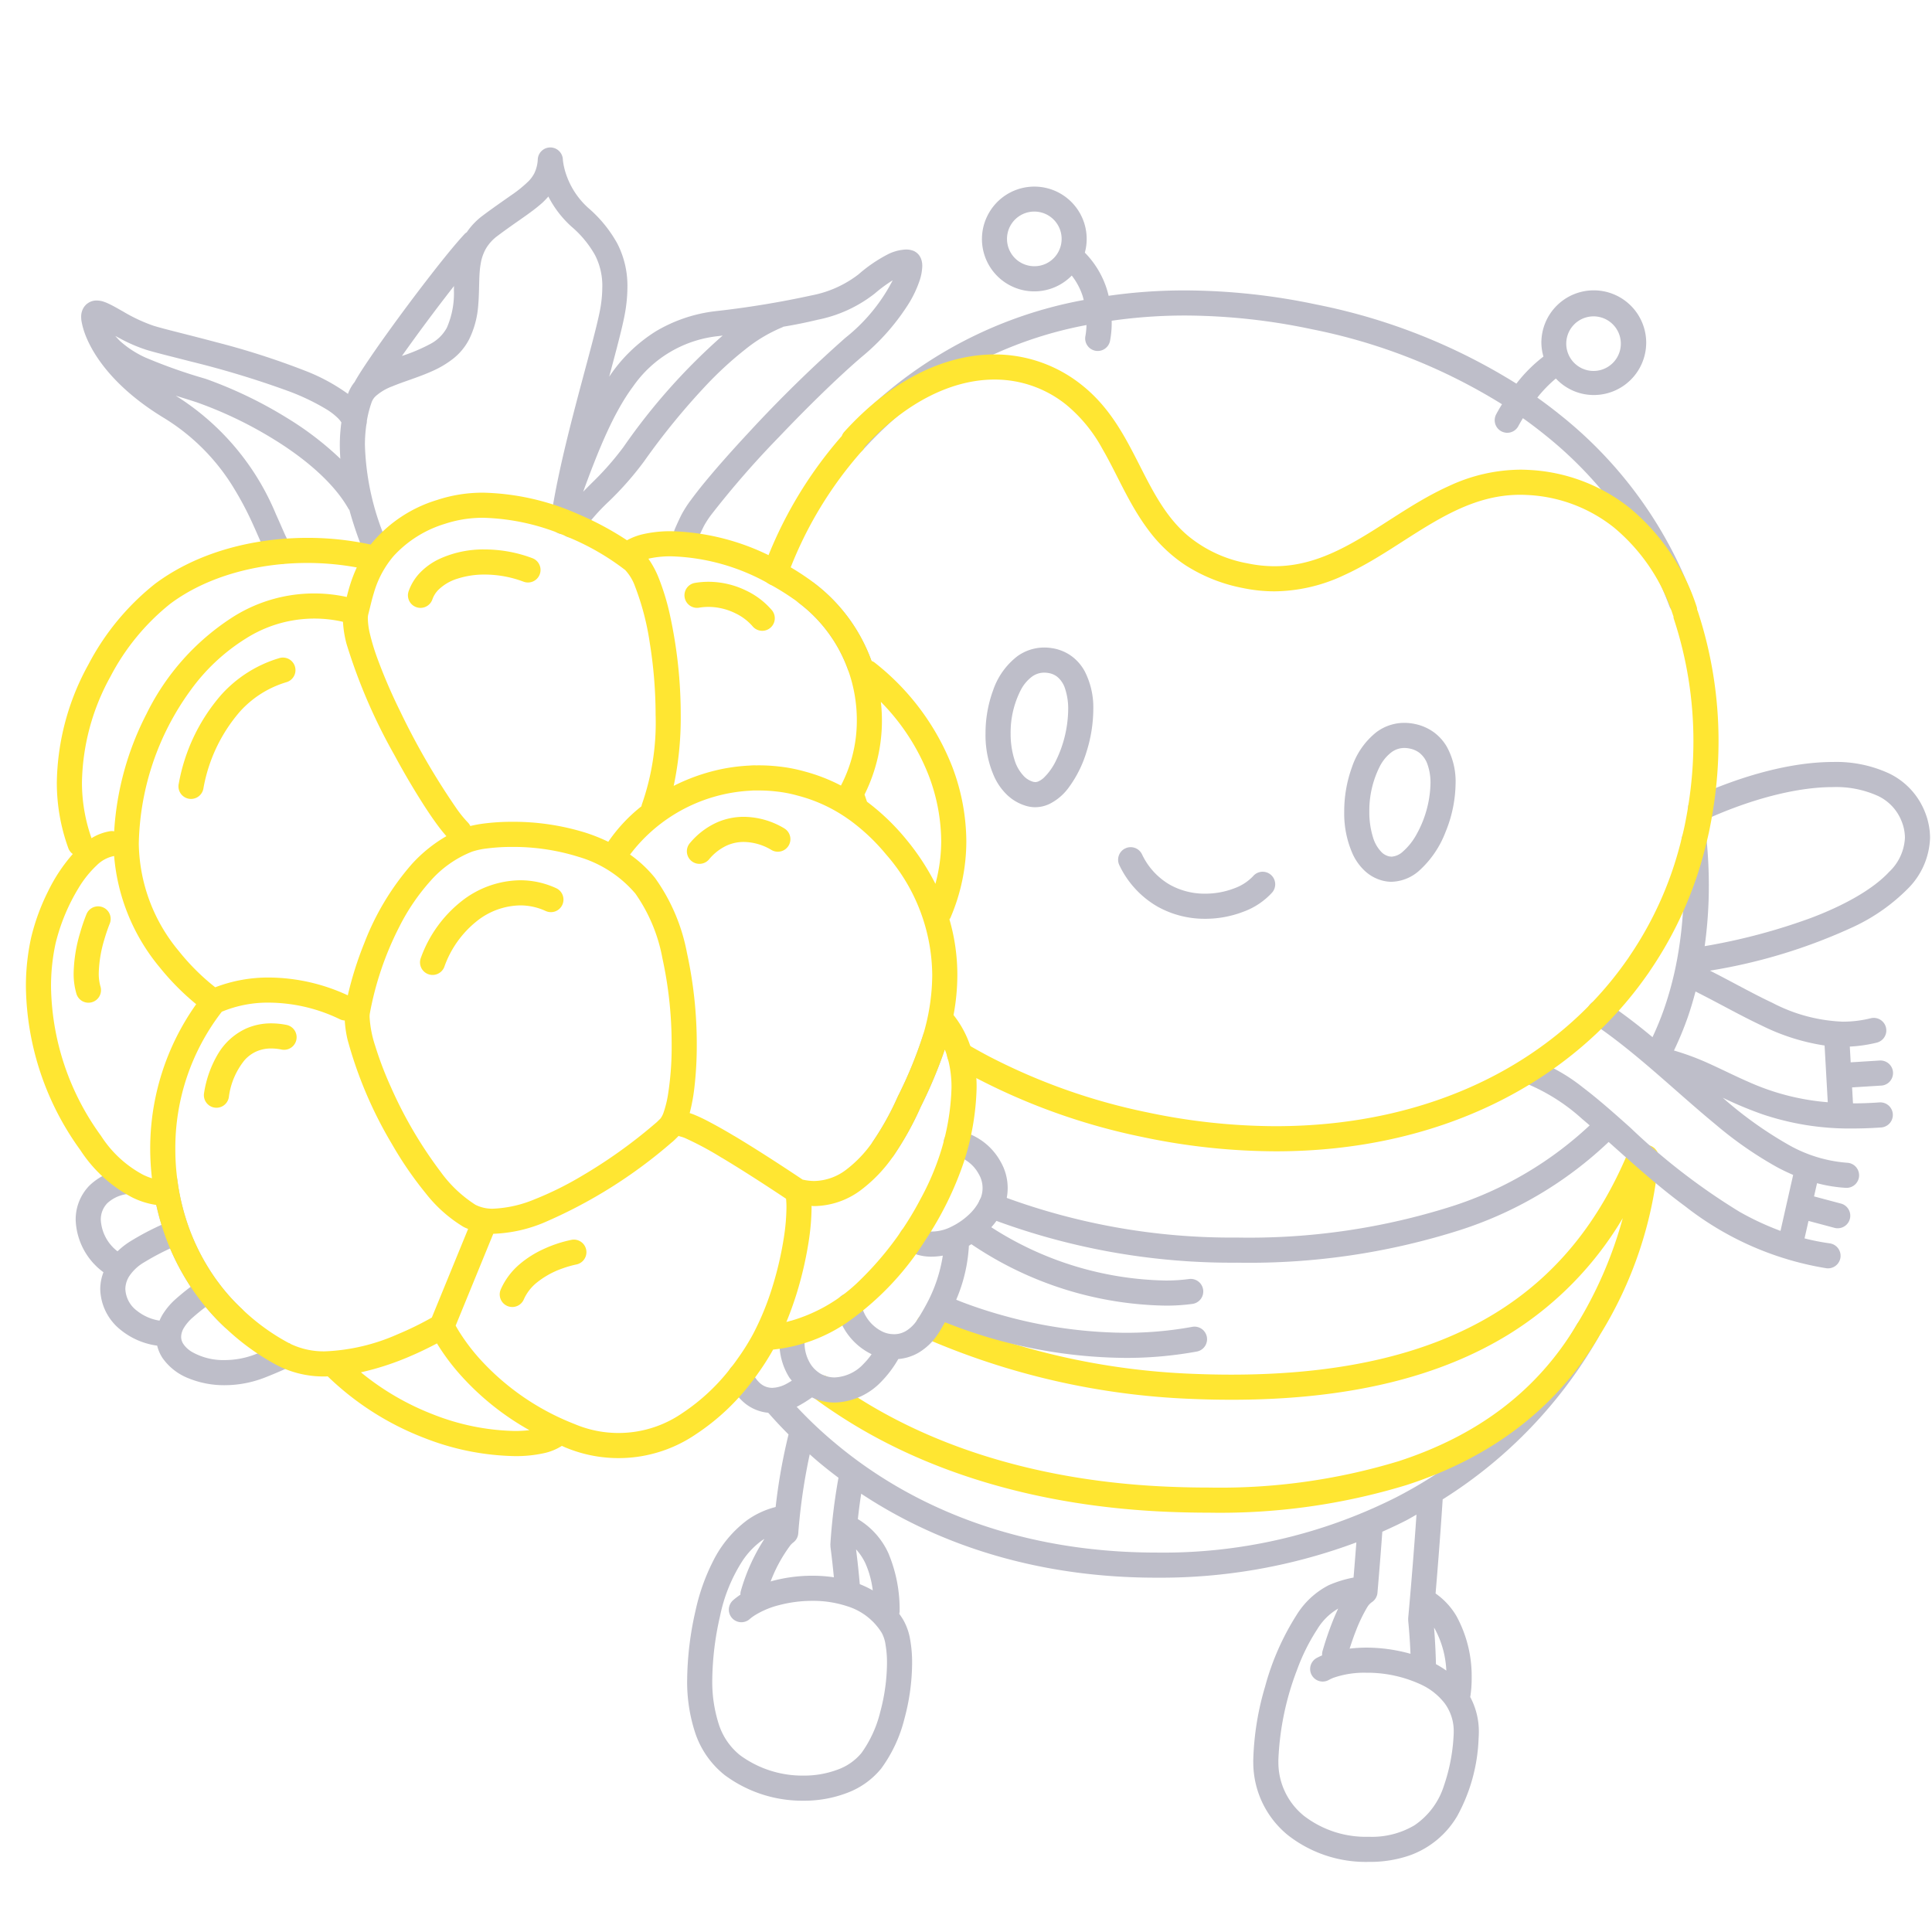 <svg xmlns="http://www.w3.org/2000/svg" width="200" height="200" fill="none"><path fill="#BEBEC9" d="M92.535 119.595a31.725 31.725 0 0 0 2.778-5.018l-.004.008c1.085-2.152 2-4.386 2.735-6.681a1.298 1.298 0 0 0-.874-1.617 1.302 1.302 0 0 0-1.617.873 43.88 43.88 0 0 1-2.606 6.339l-.004.008a29.2 29.2 0 0 1-2.542 4.602 1.313 1.313 0 0 0-.213.972 1.299 1.299 0 0 0 2.347.515v-.001ZM165.003 136.634a1.3 1.3 0 0 0-1.774.483v-.001a45.447 45.447 0 0 1-18.844 17.959 53.57 53.57 0 0 1-24.677 5.647c-13.546-.003-24.856-4.282-33.274-11.346l-.004-.003a43.762 43.762 0 0 1-5.303-5.253 1.3 1.3 0 0 0-1.979 1.686c.79.928 1.618 1.823 2.482 2.687a58.667 58.667 0 0 0-1.336 7.512 8.777 8.777 0 0 0-2.942 1.357 11.907 11.907 0 0 0-3.542 4.261A21.15 21.15 0 0 0 72 166.738a33.32 33.32 0 0 0-.865 7.116 16.898 16.898 0 0 0 .791 5.403 9.358 9.358 0 0 0 3.086 4.493 13.475 13.475 0 0 0 8.161 2.659 12.444 12.444 0 0 0 4.513-.807 8.263 8.263 0 0 0 3.546-2.537 14.727 14.727 0 0 0 2.399-5.157c.51-1.869.776-3.797.79-5.735a13.52 13.52 0 0 0-.2-2.435 6.182 6.182 0 0 0-.705-2.031 7.986 7.986 0 0 0-.427-.646c.02-.073.033-.147.04-.222a15.03 15.03 0 0 0-1.164-6.055 7.937 7.937 0 0 0-3.16-3.527c.102-.917.215-1.802.346-2.628 8.298 5.494 18.66 8.696 30.558 8.693a57.974 57.974 0 0 0 20.701-3.654c-.045.589-.09 1.156-.133 1.698-.055.698-.108 1.346-.158 1.943a11.78 11.78 0 0 0-2.574.793l-.007.003a8.447 8.447 0 0 0-3.326 3.093 26.765 26.765 0 0 0-3.251 7.401 29.227 29.227 0 0 0-1.224 7.633c0 .093 0 .19.002.293v-.009a9.72 9.72 0 0 0 3.597 7.469 13.08 13.08 0 0 0 8.341 2.757H141.712a12.53 12.53 0 0 0 4.21-.669 9.328 9.328 0 0 0 4.928-4.074 17.96 17.96 0 0 0 2.214-8.041c.017-.227.025-.449.025-.668a7.545 7.545 0 0 0-.898-3.629c.004-.016.015-.028.018-.045h-.001c.098-.644.145-1.296.139-1.948a12.95 12.95 0 0 0-1.581-6.382 7.503 7.503 0 0 0-2.155-2.331c.202-2.376.484-5.896.735-9.741a47.949 47.949 0 0 0 16.14-16.806 1.298 1.298 0 0 0-.483-1.774Zm-73.882 40.591a12.244 12.244 0 0 1-1.934 4.233l-.002.003a5.694 5.694 0 0 1-2.448 1.72 9.883 9.883 0 0 1-3.565.628 10.902 10.902 0 0 1-6.568-2.114 6.762 6.762 0 0 1-2.217-3.275 14.366 14.366 0 0 1-.653-4.566c.032-2.205.301-4.4.802-6.548a16.733 16.733 0 0 1 2.365-5.789 8.27 8.27 0 0 1 1.96-2.039c.09-.063.184-.116.276-.175a19.822 19.822 0 0 0-2.46 5.444 1.25 1.25 0 0 0-.028.334c-.01.008-.024.014-.035.021l-.007.005a6.887 6.887 0 0 0-.724.555 1.303 1.303 0 0 0-.105 1.836 1.3 1.3 0 0 0 1.835.105 4.26 4.26 0 0 1 .452-.342 8.797 8.797 0 0 1 2.594-1.1 13.58 13.58 0 0 1 3.44-.442c1.209-.012 2.412.172 3.563.545a6.411 6.411 0 0 1 3.615 2.768l.004.006c.192.367.322.764.382 1.174.112.648.164 1.304.158 1.961a19.895 19.895 0 0 1-.7 5.052Zm-.774-12.589c-.431-.247-.88-.462-1.343-.644a88.614 88.614 0 0 0-.386-3.604c.404.442.737.945.987 1.489.38.879.63 1.808.742 2.759Zm-4.387-4.758.008.254c.145 1.103.258 2.143.355 3.149a15.057 15.057 0 0 0-2.225-.162 16.119 16.119 0 0 0-4.106.529c-.074.02-.144.045-.218.066a15.258 15.258 0 0 1 2.048-3.748c.092-.114.198-.215.316-.302a1.3 1.3 0 0 0 .497-.924c.208-2.754.605-5.49 1.188-8.19.312.275.621.552.94.819a47.56 47.56 0 0 0 2.036 1.607 60.062 60.062 0 0 0-.84 6.902Zm64.511 19.89a18.865 18.865 0 0 1-1 5.102 7.753 7.753 0 0 1-3.055 4.09 8.63 8.63 0 0 1-4.711 1.182h-.028a10.5 10.5 0 0 1-6.691-2.165 7.105 7.105 0 0 1-2.648-5.509v-.01l-.003-.226c.126-3.211.78-6.38 1.938-9.378a20.625 20.625 0 0 1 2.09-4.197 6.135 6.135 0 0 1 2.166-2.138c-.194.413-.38.835-.558 1.278l-.001.003a33.792 33.792 0 0 0-1.07 3.148 1.296 1.296 0 0 0-.034.416 6.975 6.975 0 0 0-.568.271 1.306 1.306 0 0 0-.665 1.285 1.315 1.315 0 0 0 .484.872 1.299 1.299 0 0 0 1.441.117c.15-.082.304-.155.462-.219a9.705 9.705 0 0 1 3.404-.529 13.246 13.246 0 0 1 5.687 1.226l.003.002a6.57 6.57 0 0 1 2.455 1.96 4.84 4.84 0 0 1 .92 2.941c0 .155-.006.314-.018.478Zm-.748-6.828a10.265 10.265 0 0 0-1.075-.67 62.615 62.615 0 0 0-.196-3.778c.018.03.041.058.059.088a10.005 10.005 0 0 1 1.212 4.36Zm-3.948-5.425.001.249c.056.559.172 1.849.238 3.436a16.886 16.886 0 0 0-4.59-.639c-.572.003-1.143.038-1.711.104.213-.663.436-1.309.672-1.902.322-.838.713-1.647 1.17-2.419.124-.199.287-.37.481-.502a1.303 1.303 0 0 0 .559-.961 515.264 515.264 0 0 0 .503-6.318c.838-.374 1.667-.76 2.474-1.175.363-.186.705-.399 1.062-.593a508.18 508.18 0 0 1-.859 10.72Z"/><path fill="#BEBEC9" d="m84.766 151.371-.002-.002-.002-.001.004.003ZM93.514 167.706v.002l.004.004-.004-.006ZM91.233 183.064l-.002.001v.002l.002-.003Z"/><path fill="#FFE632" d="M165.475 138.427a41.5 41.5 0 0 0 6.231-18.555c.01-.345-.117-.68-.354-.93a1.296 1.296 0 0 0-.907-.408c-.721.086-1.4.385-1.951.858-2.898 6.861-7.18 12.526-13.688 16.536-6.509 4.006-15.317 6.373-27.32 6.374-1.332 0-2.703-.029-4.113-.088a73.904 73.904 0 0 1-26.755-6.153 1.31 1.31 0 0 0-.998-.023 1.303 1.303 0 0 0-.04 2.407 76.495 76.495 0 0 0 27.684 6.366c1.446.061 2.853.091 4.222.091 12.334.001 21.659-2.437 28.683-6.76a35.244 35.244 0 0 0 11.82-12.044 42.52 42.52 0 0 1-4.741 10.988l-.007.012c-4.155 6.97-10.369 11.525-18.434 14.158a63.538 63.538 0 0 1-19.67 2.736 98.66 98.66 0 0 1-3.66-.069c-13.55-.482-24.97-4.078-33.597-9.842l-.014-.01a41.304 41.304 0 0 1-2.074-1.454 1.286 1.286 0 0 0-.966-.24 1.293 1.293 0 0 0-1.069.971 1.3 1.3 0 0 0 .489 1.359 43.79 43.79 0 0 0 2.19 1.536l.008.005.007.005v-.001c9.093 6.071 20.987 9.772 34.931 10.27 1.269.046 2.521.07 3.755.07a66.1 66.1 0 0 0 20.476-2.864c8.528-2.766 15.372-7.746 19.855-15.289l.002-.002.006-.01h-.001Z"/><path fill="#BEBEC9" d="M197.476 92.019a7.765 7.765 0 0 0 2.322-5.299 7.193 7.193 0 0 0-.508-2.608 7.462 7.462 0 0 0-3.733-4.047 13.027 13.027 0 0 0-5.821-1.185c-4.263.006-9.278 1.355-14.224 3.588a1.297 1.297 0 0 0-.765 1.227 1.304 1.304 0 0 0 1.343 1.258c.171-.006.339-.046.494-.116 4.689-2.128 9.443-3.363 13.152-3.357a10.49 10.49 0 0 1 4.658.91 4.843 4.843 0 0 1 2.472 2.66c.214.532.326 1.098.332 1.67a5.181 5.181 0 0 1-1.623 3.525c-1.646 1.778-4.592 3.464-8.192 4.813a62.357 62.357 0 0 1-10.915 2.888 45.49 45.49 0 0 0 .43-6.334c0-1.575-.083-3.147-.236-4.725a1.295 1.295 0 0 0-.915-1.118 1.297 1.297 0 0 0-1.622.865c-.05.163-.067.334-.05.504h-.001c.146 1.502.224 2.99.224 4.474a41.713 41.713 0 0 1-.678 7.67l-.001.003a34.963 34.963 0 0 1-1.33 5.084l-.001.003a31.013 31.013 0 0 1-1.222 2.995 59.533 59.533 0 0 0-4.769-3.614 1.3 1.3 0 1 0-1.449 2.16c4.481 3 8.569 7.049 12.732 10.477a39.522 39.522 0 0 0 6.417 4.455c.535.285 1.079.545 1.63.782l-1.31 5.794a29.313 29.313 0 0 1-4.247-1.979 66.494 66.494 0 0 1-11.31-8.719c-1.691-1.508-3.307-2.944-4.907-4.156a18.347 18.347 0 0 0-4.85-2.794 1.3 1.3 0 0 0-.861 2.453 19.865 19.865 0 0 1 5.656 3.621c.252.209.509.432.765.651a37.631 37.631 0 0 1-14.229 8.368 69.32 69.32 0 0 1-22.256 3.246 68.013 68.013 0 0 1-24.993-4.528 1.3 1.3 0 0 0-.477-.091h-.01a1.295 1.295 0 0 0-.467 2.506l-.001.003a70.593 70.593 0 0 0 25.948 4.71 71.884 71.884 0 0 0 23.093-3.385 40.114 40.114 0 0 0 15.355-9.111c2.386 2.124 4.993 4.502 7.932 6.666a31.98 31.98 0 0 0 14.603 6.406 1.302 1.302 0 0 0 1.463-1.111 1.302 1.302 0 0 0-1.108-1.465 23.648 23.648 0 0 1-2.61-.514l.41-1.809 2.687.717a1.312 1.312 0 0 0 .987-.131 1.29 1.29 0 0 0 .606-.79 1.293 1.293 0 0 0-.132-.987 1.286 1.286 0 0 0-.791-.605l-2.784-.742.31-1.368c.976.262 1.976.423 2.985.482a1.301 1.301 0 0 0 1.04-2.165 1.3 1.3 0 0 0-.897-.431 14.446 14.446 0 0 1-6.01-1.82 40.512 40.512 0 0 1-6.881-4.915 39.475 39.475 0 0 0 4.094 1.711 28.179 28.179 0 0 0 9.388 1.476c.923 0 1.897-.034 2.929-.107a1.302 1.302 0 0 0 .757-2.276 1.303 1.303 0 0 0-.94-.318c-.974.069-1.885.101-2.743.101l-.093-1.653 3.009-.188a1.29 1.29 0 0 0 1.157-.874 1.294 1.294 0 0 0-.372-1.402 1.31 1.31 0 0 0-.948-.319l-2.992.187-.091-1.63a14.729 14.729 0 0 0 2.809-.413 1.3 1.3 0 0 0-.623-2.524c-.946.237-1.918.357-2.893.358a17.096 17.096 0 0 1-7.298-1.946c-2.044-.958-4.169-2.169-6.47-3.336a56.837 56.837 0 0 0 14.886-4.549 19.545 19.545 0 0 0 5.574-3.913Zm-8.596 16.211.33 5.873a24.787 24.787 0 0 1-8.1-2.06c-1.384-.598-2.685-1.259-4.056-1.881a27.005 27.005 0 0 0-3.766-1.414 33.634 33.634 0 0 0 1.459-3.532c.289-.84.541-1.702.772-2.576 2.341 1.172 4.579 2.456 6.861 3.53a21.96 21.96 0 0 0 6.5 2.06Z"/><path fill="#BEBEC9" d="m174.748 105.214-.001.002v.001l.001-.003ZM159.678 34.356v-.001l.001-.003-.001.004Z"/><path fill="#BEBEC9" d="M175.25 61.838a43.799 43.799 0 0 0-13.7-18.856 48.82 48.82 0 0 0-2.406-1.822 13.364 13.364 0 0 1 1.919-1.976 5.388 5.388 0 0 0 2.815 1.593 5.422 5.422 0 0 0 6.421-4.199v-.001c.077-.367.115-.74.116-1.114a5.428 5.428 0 0 0-9.262-3.821 5.425 5.425 0 0 0-1.591 3.829c.006.488.078.973.215 1.44a15.267 15.267 0 0 0-2.801 2.803 61.595 61.595 0 0 0-20.671-8.184 66.593 66.593 0 0 0-13.631-1.467 55.38 55.38 0 0 0-7.91.558 10.115 10.115 0 0 0-.237-.845 9.435 9.435 0 0 0-2.224-3.622 5.417 5.417 0 0 0-9.935-4.1 5.417 5.417 0 0 0 8.58 6.473 6.903 6.903 0 0 1 1.113 2.072c.052.154.088.306.128.458A44.2 44.2 0 0 0 87.395 44.84a1.3 1.3 0 0 0 1.938 1.734 41.535 41.535 0 0 1 23.14-12.926 9.44 9.44 0 0 1-.053.753 5.694 5.694 0 0 1-.042.285l-.011.064-.003.01h.002a1.299 1.299 0 0 0 2.541.546c.124-.655.184-1.322.177-1.989 0-.035-.003-.077-.004-.114a53.213 53.213 0 0 1 7.594-.54 63.98 63.98 0 0 1 13.098 1.413 59.066 59.066 0 0 1 19.714 7.77c-.382.62-.597 1.033-.61 1.056a1.319 1.319 0 0 0-.085.992 1.307 1.307 0 0 0 1.128.903 1.305 1.305 0 0 0 1.266-.698l.002-.005c.023-.045.189-.353.464-.804a46.89 46.89 0 0 1 2.263 1.714 41.188 41.188 0 0 1 12.897 17.738 1.3 1.3 0 0 0 2.439-.903Zm-13.028-26.946.001-.004a2.825 2.825 0 1 1-.001.004Zm-55.152-7.334a2.828 2.828 0 1 1 2.505-1.512 2.797 2.797 0 0 1-2.505 1.512Z"/><path fill="#FFE632" d="M175.733 63.215c-.009-.027-.03-.045-.041-.071a1.263 1.263 0 0 0-.039-.287 22.183 22.183 0 0 0-6.916-10.25 18.164 18.164 0 0 0-10.469-3.961 16.528 16.528 0 0 0-.904-.026 17.694 17.694 0 0 0-7.334 1.676c-3.31 1.489-6.179 3.633-9.064 5.339-2.892 1.715-5.734 2.98-9.026 2.98a13.605 13.605 0 0 1-2.794-.296 13.431 13.431 0 0 1-6.232-2.908c-2.254-1.932-3.593-4.576-5.031-7.413-1.439-2.817-2.987-5.832-5.889-8.136a14.396 14.396 0 0 0-9.043-3.17c-5.227.004-10.743 2.7-15.545 8.002a1.299 1.299 0 0 0-.261.438 43.187 43.187 0 0 0-8.118 13.725 1.28 1.28 0 0 0-.079.445v.01a1.292 1.292 0 0 0 2.513.433l.008.003a40.564 40.564 0 0 1 7.863-13.176c.087-.104.156-.222.205-.348 4.39-4.751 9.174-6.935 13.414-6.932a11.78 11.78 0 0 1 7.428 2.608 15.502 15.502 0 0 1 3.733 4.553c1.524 2.612 2.705 5.644 4.734 8.367a15.276 15.276 0 0 0 3.855 3.68 16.901 16.901 0 0 0 5.913 2.364c1.093.231 2.208.35 3.326.351a17.198 17.198 0 0 0 7.208-1.678c3.264-1.49 6.117-3.63 9.021-5.334 2.91-1.713 5.805-2.982 9.195-2.983.249 0 .502.008.759.022a15.55 15.55 0 0 1 8.988 3.394 19.59 19.59 0 0 1 6.086 9.073c.008.024.027.039.036.062.002.088.012.177.032.263a40.338 40.338 0 0 1 2.037 12.711 42.367 42.367 0 0 1-.538 6.701v.004a47.264 47.264 0 0 1-.369 2.02c-.086.408-.181.818-.285 1.215l-.006.024a36.943 36.943 0 0 1-5.4 12.25l-.03.046a5.31 5.31 0 0 1-.253.374l-.028.037c-7.369 10.523-20.218 17.159-36.321 17.167a64.725 64.725 0 0 1-13.267-1.423 62.96 62.96 0 0 1-16.392-5.788l-.002-.001a57.408 57.408 0 0 1-2.405-1.34 1.3 1.3 0 1 0-1.316 2.242c.814.478 1.653.949 2.514 1.4l-.002-.001a65.497 65.497 0 0 0 17.069 6.032 67.321 67.321 0 0 0 13.801 1.479c16.793.008 30.525-6.973 38.423-18.239l.001.001.008-.013.019-.025-.001-.001c.124-.167.231-.327.328-.482l.001.001a39.561 39.561 0 0 0 5.775-13.085l.003-.013.003-.012c.113-.433.216-.876.309-1.317l.001-.008c.142-.702.275-1.41.39-2.135a45.03 45.03 0 0 0 .57-7.11 42.924 42.924 0 0 0-2.169-13.53Z"/><path fill="#BEBEC9" d="M90.2 68.369a17.641 17.641 0 0 0-5.9-7.999 1.3 1.3 0 1 0-1.582 2.064 15.04 15.04 0 0 1 5.038 6.822 1.3 1.3 0 0 0 2.444-.887ZM149.767 77.288a4.93 4.93 0 0 0-1.343-1.49 5.062 5.062 0 0 0-1.96-.853 5.284 5.284 0 0 0-1.088-.115 4.828 4.828 0 0 0-2.88.955 7.784 7.784 0 0 0-2.544 3.638 13.43 13.43 0 0 0-.799 4.599 10.319 10.319 0 0 0 .887 4.408c.304.657.734 1.25 1.264 1.744.555.51 1.236.864 1.973 1.025h.002c.254.055.512.083.772.083a4.472 4.472 0 0 0 2.837-1.128 10.331 10.331 0 0 0 2.745-4.004 13.606 13.606 0 0 0 1.05-5.055 7.472 7.472 0 0 0-.916-3.807Zm-3.134 9.097a6.476 6.476 0 0 1-1.404 1.767 1.915 1.915 0 0 1-1.178.53l-.225-.024a1.642 1.642 0 0 1-.774-.408 3.695 3.695 0 0 1-.936-1.627 8.774 8.774 0 0 1-.364-2.601 10.173 10.173 0 0 1 1.105-4.725 4.314 4.314 0 0 1 1.173-1.413c.387-.295.86-.455 1.346-.454.186 0 .372.02.555.06.347.066.676.206.965.41.401.307.703.725.868 1.203.225.64.333 1.314.32 1.992a11.31 11.31 0 0 1-1.451 5.29ZM110.948 67.937a4.614 4.614 0 0 0-2.004-.834 5.104 5.104 0 0 0-.846-.071 4.75 4.75 0 0 0-2.798.913 7.496 7.496 0 0 0-2.492 3.507 12.925 12.925 0 0 0-.787 4.485 10.545 10.545 0 0 0 .939 4.545 6.167 6.167 0 0 0 1.316 1.827 4.805 4.805 0 0 0 2.02 1.137h.001c.283.078.574.117.866.117a3.48 3.48 0 0 0 1.472-.337 5.51 5.51 0 0 0 1.955-1.642 12.06 12.06 0 0 0 1.882-3.745 14.8 14.8 0 0 0 .706-4.38 8.203 8.203 0 0 0-.891-3.973 4.803 4.803 0 0 0-1.339-1.549Zm-1.645 10.826a6.188 6.188 0 0 1-1.224 1.726c-.16.154-.343.282-.541.38a.885.885 0 0 1-.375.094l-.181-.025a2.187 2.187 0 0 1-.931-.529 4.19 4.19 0 0 1-1.041-1.788 8.84 8.84 0 0 1-.389-2.684 9.627 9.627 0 0 1 1.072-4.548 4.08 4.08 0 0 1 1.124-1.332 2.13 2.13 0 0 1 1.281-.425c.14 0 .279.012.416.035.321.047.626.171.889.361.403.324.699.76.85 1.254.23.703.34 1.439.325 2.178a12.402 12.402 0 0 1-1.275 5.303ZM115.882 89.577a9.785 9.785 0 0 0 3.966 4.287 9.997 9.997 0 0 0 4.917 1.249 10.977 10.977 0 0 0 3.969-.739 7.488 7.488 0 0 0 2.963-1.986 1.302 1.302 0 0 0-.141-1.833 1.301 1.301 0 0 0-1.833.141 4.974 4.974 0 0 1-1.938 1.258 8.39 8.39 0 0 1-3.02.559 7.4 7.4 0 0 1-3.641-.914 7.166 7.166 0 0 1-2.912-3.176 1.298 1.298 0 0 0-1.742-.588 1.296 1.296 0 0 0-.72 1.252c.011.17.056.337.132.49ZM15.779 122.47a26.13 26.13 0 0 0 1.327 5.493l.002.004a24.961 24.961 0 0 0 3.154 6.003 1.31 1.31 0 0 0 .845.525 1.295 1.295 0 0 0 1.316-.596 1.305 1.305 0 0 0-.048-1.444 22.34 22.34 0 0 1-2.825-5.379l.002.004a23.549 23.549 0 0 1-1.195-4.946 1.3 1.3 0 0 0-2.578.336Z"/><path fill="#BEBEC9" d="M25.042 135.499c-.9-.839-1.719-1.759-2.448-2.75a1.309 1.309 0 0 0-.854-.521 1.305 1.305 0 0 0-1.314.618 1.307 1.307 0 0 0 .078 1.45 22.424 22.424 0 0 0 2.77 3.109 1.297 1.297 0 0 0 1.427.229 1.299 1.299 0 0 0 .341-2.135ZM13.626 128.42l.004-.003h.001l-.005.003ZM18.278 134.398l.001-.001.001-.002-.002.003Z"/><path fill="#BEBEC9" d="M28.954 139.115c-.802.378-1.653.746-2.553 1.094a8.826 8.826 0 0 1-3.14.586 6.559 6.559 0 0 1-3.414-.859 2.759 2.759 0 0 1-.854-.789 1.335 1.335 0 0 1-.242-.754l.008-.136.002-.02c.037-.286.137-.561.291-.805a4.67 4.67 0 0 1 .944-1.084l.003-.002a21.507 21.507 0 0 1 2.273-1.744l-.724-1.08-.724-1.08a24.109 24.109 0 0 0-2.545 1.954 7.23 7.23 0 0 0-1.46 1.706 5.044 5.044 0 0 0-.305.609 5.006 5.006 0 0 1-2.379-1.055 2.95 2.95 0 0 1-1.158-2.215 2.504 2.504 0 0 1 .474-1.434l.004-.006a4.683 4.683 0 0 1 1.51-1.353l.005-.003a25.652 25.652 0 0 1 3.836-1.914l-.478-1.209.533-1.186a1.303 1.303 0 0 0-1.01-.023 28.178 28.178 0 0 0-4.221 2.104 8 8 0 0 0-1.465 1.119 4.414 4.414 0 0 1-1.73-3.247 2.414 2.414 0 0 1 .67-1.731 3.688 3.688 0 0 1 2.376-.972l-.002-.017a1.287 1.287 0 0 0 1.19-1.277l-1.311-1.3-.124.006a6.256 6.256 0 0 0-3.994 1.749 5.023 5.023 0 0 0-1.406 3.542 7.017 7.017 0 0 0 2.876 5.413 4.935 4.935 0 0 0-.333 1.739 5.548 5.548 0 0 0 2.084 4.205 7.634 7.634 0 0 0 3.81 1.655c.11.455.296.888.553 1.279a5.905 5.905 0 0 0 2.688 2.099 9.73 9.73 0 0 0 3.749.716 11.448 11.448 0 0 0 4.07-.758l.006-.002c.96-.372 1.868-.764 2.725-1.167a1.304 1.304 0 0 0 .746-1.162l-1.854-1.191Z"/><path fill="#BEBEC9" d="m28.692 141.337.037.019.2.1.58-1.164-.554-1.176.554 1.176.579-1.164-.2-.1-.58 1.164.617-1.145M48.57 35.117h-.002v.003l.001-.003ZM36.024 40.767v-.001l.001-.003v.004Z"/><path fill="#BEBEC9" d="M95.374 26.866a1.538 1.538 0 0 0-.25-.47 1.405 1.405 0 0 0-.693-.476 2.219 2.219 0 0 0-.648-.09 4.593 4.593 0 0 0-2.011.569 15.072 15.072 0 0 0-2.895 2 11.455 11.455 0 0 1-4.863 2.18 96.717 96.717 0 0 1-9.955 1.634 15.553 15.553 0 0 0-6.177 2.09A16.021 16.021 0 0 0 63.062 39c.277-1.037.54-2.02.773-2.915.433-1.664.765-3.016.917-3.982a15.56 15.56 0 0 0 .198-2.38 9.54 9.54 0 0 0-1.063-4.544 13.399 13.399 0 0 0-2.997-3.661l.002.002a8.23 8.23 0 0 1-2.269-3.42 7.372 7.372 0 0 1-.308-1.198 4.7 4.7 0 0 1-.042-.318l-.006-.069a1.3 1.3 0 0 0-2.596-.04 3.658 3.658 0 0 1-.363 1.472c-.16.305-.366.584-.61.828a13.131 13.131 0 0 1-1.81 1.457c-.795.566-1.777 1.232-2.92 2.09a7.157 7.157 0 0 0-1.655 1.73 1.23 1.23 0 0 0-.169.12c-.744.792-1.74 1.993-2.862 3.413a196.28 196.28 0 0 0-5.26 7.004 115.132 115.132 0 0 0-2.148 3.09c-.512.769-.898 1.38-1.164 1.87a4.115 4.115 0 0 0-.687 1.217l-.003.01a19.617 19.617 0 0 0-4.437-2.397 79.767 79.767 0 0 0-9.195-2.953c-1.476-.396-2.843-.74-3.973-1.028-1.126-.286-2.027-.52-2.512-.673a16.93 16.93 0 0 1-3.137-1.464c-.476-.268-.911-.52-1.324-.726a5.64 5.64 0 0 0-.628-.275 2.375 2.375 0 0 0-.796-.152 1.566 1.566 0 0 0-1.436.874 1.844 1.844 0 0 0-.18.824c.001.187.02.374.057.558 0 .006.006.01.007.017v.01l.01.05.003.012.005.022c.012.062.028.135.05.229l.004.019.002.006.002.008.012.049.03.11.003.01.001.003c.418 1.561 2.175 5.61 8.447 9.395 3 1.851 5.506 4.404 7.3 7.44a33.158 33.158 0 0 1 1.859 3.554c.48 1.051.827 1.914 1.16 2.573v.001l.006.011h.001c.175.344.377.674.606.985a1.3 1.3 0 0 0 2.101-1.532 4.413 4.413 0 0 1-.387-.624l-.006-.012c-.244-.474-.614-1.378-1.115-2.479a26.34 26.34 0 0 0-10.178-12.14c-.066-.04-.123-.08-.188-.12.834.263 1.605.495 2.248.713a41.76 41.76 0 0 1 7.967 3.844c3.11 1.919 6.144 4.44 7.677 7.174.025.032.052.063.08.092a38.66 38.66 0 0 0 1.539 4.482 1.3 1.3 0 0 0 2.405-.988 27.16 27.16 0 0 1-2.334-10.22c0-.711.052-1.421.154-2.125.036-.125.053-.255.049-.384.108-.65.273-1.288.493-1.908l.001-.004c.084-.23.22-.438.396-.608a5.386 5.386 0 0 1 1.728-1.03c1.175-.496 2.698-.926 4.168-1.59a10.035 10.035 0 0 0 2.126-1.263 6.114 6.114 0 0 0 1.677-2.028 9.444 9.444 0 0 0 .931-3.437c.149-1.64.047-3.11.248-4.293a4.78 4.78 0 0 1 .52-1.588 4.442 4.442 0 0 1 1.262-1.399c1.936-1.457 3.42-2.342 4.61-3.406.22-.206.43-.423.626-.652a10.862 10.862 0 0 0 2.379 3.102l.001.001c.98.828 1.806 1.824 2.44 2.94.53 1.03.793 2.178.765 3.336-.005.664-.06 1.326-.167 1.981-.117.758-.438 2.094-.864 3.727-1.281 4.926-3.512 12.623-4.31 18.395a1.3 1.3 0 0 0 1.112 1.466c.06 0 .122-.003.182-.012.052.062.11.118.173.168a1.3 1.3 0 0 0 1.796-.393 20.849 20.849 0 0 1 2.783-3.173 32.806 32.806 0 0 0 3.623-4.125 72.498 72.498 0 0 1 6.486-7.937 37.218 37.218 0 0 1 3.985-3.65 15.649 15.649 0 0 1 3.87-2.302c.03-.01.048-.034.075-.047a49.18 49.18 0 0 0 3.548-.718 14 14 0 0 0 5.913-2.716 14.957 14.957 0 0 1 1.858-1.37 18.283 18.283 0 0 1-4.903 5.958 136.816 136.816 0 0 0-10.033 9.831c-1.656 1.779-3.178 3.494-4.387 4.957a42.64 42.64 0 0 0-1.561 1.989 11.684 11.684 0 0 0-.998 1.56c-.26.525-.486 1.022-.683 1.488a1.3 1.3 0 0 0 2.396 1.01c.176-.418.38-.866.615-1.338.227-.415.485-.812.77-1.188a95.219 95.219 0 0 1 6.995-8.028c2.944-3.096 6.16-6.24 8.576-8.305a23.068 23.068 0 0 0 4.942-5.635c.41-.68.75-1.399 1.013-2.147.192-.523.3-1.073.318-1.629a2.113 2.113 0 0 0-.099-.673ZM29.78 43.308a44.24 44.24 0 0 0-8.507-4.098 53.978 53.978 0 0 1-6.216-2.197 10.35 10.35 0 0 1-2.586-1.668 5.912 5.912 0 0 1-.532-.57c.182.1.371.203.567.306.838.452 1.715.829 2.62 1.125.922.288 2.558.683 4.594 1.208a96.458 96.458 0 0 1 10.1 3.061 23.19 23.19 0 0 1 4.012 1.919c.428.262.824.572 1.18.924.124.125.233.262.327.41a17.59 17.59 0 0 0-.162 2.33c0 .459.023.941.056 1.435a32.299 32.299 0 0 0-5.453-4.185Zm16.469-9.363-.002.002a4.128 4.128 0 0 1-1.738 1.678c-.93.492-1.901.902-2.903 1.224a192.54 192.54 0 0 1 5.392-7.24 55.61 55.61 0 0 1-.011.424 8.852 8.852 0 0 1-.738 3.912Zm18.31 12.306a30.44 30.44 0 0 1-3.35 3.8c-.282.286-.564.57-.84.854 1.629-4.464 3.173-8.22 5.181-10.918a12.289 12.289 0 0 1 8.847-5.196l.413-.055A63.603 63.603 0 0 0 64.558 46.25ZM94.43 25.92h.003-.003ZM91.255 143.004l-.002.001-.002.003.004-.004Z"/><path fill="#BEBEC9" d="M123.419 137.355a37.95 37.95 0 0 1-6.902.615 48.212 48.212 0 0 1-12.901-1.853 46.932 46.932 0 0 1-3.876-1.271 32.966 32.966 0 0 1-.754-.298 16.399 16.399 0 0 0 1.314-5.586c.087-.051.171-.11.256-.163a36.866 36.866 0 0 0 20.073 6.359c.943.007 1.884-.053 2.818-.179a1.3 1.3 0 0 0-.37-2.574 17.58 17.58 0 0 1-2.448.153 34.335 34.335 0 0 1-18.011-5.514 7.308 7.308 0 0 0 1.091-1.565 5.44 5.44 0 0 0-.123-5.214 6.426 6.426 0 0 0-4.376-3.222 1.293 1.293 0 0 0-1.325.575 1.304 1.304 0 0 0 .024 1.444 1.288 1.288 0 0 0 .837.539 3.84 3.84 0 0 1 2.564 1.92 2.838 2.838 0 0 1 .07 2.802 5.072 5.072 0 0 1-.962 1.3 7.194 7.194 0 0 1-1.96 1.376l-.022.011-.146.073a4.557 4.557 0 0 1-1.82.406 2.385 2.385 0 0 1-1.256-.302l-.153-.098a1.303 1.303 0 0 0-1.796.39 1.3 1.3 0 0 0 .39 1.797l.169.109.018.012a4.96 4.96 0 0 0 2.627.692 6.69 6.69 0 0 0 1.13-.108 15.533 15.533 0 0 1-1.672 4.988 23.73 23.73 0 0 1-.923 1.581l-.007.011-.01.014a3.65 3.65 0 0 1-1.205 1.208c-.37.219-.792.334-1.223.333l-.216-.009h-.006l-.024-.002a2.759 2.759 0 0 1-.901-.227l-.003-.001a4.063 4.063 0 0 1-2.267-2.948 1.298 1.298 0 0 0-2.004-.812 1.294 1.294 0 0 0-.543 1.338 6.659 6.659 0 0 0 3.633 4.732c-.238.346-.507.67-.802.968l-.005.005a4.338 4.338 0 0 1-3.015 1.431c-.324 0-.647-.053-.955-.156-.014-.005-.027-.015-.042-.02a2.472 2.472 0 0 1-.682-.349l-.007-.005a3.179 3.179 0 0 1-.82-.866 4.115 4.115 0 0 1-.613-2.205v.002-.045l-.002-.106a5.08 5.08 0 0 1 .043-.625 1.299 1.299 0 1 0-2.58-.327 7.554 7.554 0 0 0-.063.952l.002.153v.021l.001.006v.015h.001c0 1.262.355 2.498 1.024 3.567l.007.01c.073.113.168.208.249.316-.206.124-.413.251-.607.352a3.382 3.382 0 0 1-1.294.383l-.121.004a1.865 1.865 0 0 1-1.203-.426c-.401-.341-.706-.78-.886-1.275l-.004.002a1.296 1.296 0 0 0-2.506.463v.01c0 .163.03.324.09.475a5.622 5.622 0 0 0 1.68 2.354c.8.647 1.8.999 2.829.997l.257-.007h.004a5.988 5.988 0 0 0 2.314-.653l.02-.01c.526-.279 1.032-.592 1.515-.938.137.064.275.123.418.174.04.021.08.041.122.058a5.62 5.62 0 0 0 1.81.299 6.927 6.927 0 0 0 4.846-2.186 11.494 11.494 0 0 0 1.737-2.316 5.034 5.034 0 0 0 2.095-.656 6.236 6.236 0 0 0 2.074-2.03l.02-.029.018-.027c.226-.358.419-.713.623-1.068a51.267 51.267 0 0 0 18.697 3.691 40.535 40.535 0 0 0 7.375-.658 1.295 1.295 0 0 0 .834-.542 1.3 1.3 0 0 0-1.307-2.015Z"/><path fill="#FFE632" d="M44.76 62.05c.132-.374.346-.713.626-.994a4.836 4.836 0 0 1 1.933-1.14 9.019 9.019 0 0 1 2.865-.438c1.37.004 2.73.254 4.012.738a1.3 1.3 0 0 0 .92-2.432 14.039 14.039 0 0 0-4.932-.905 10.856 10.856 0 0 0-4.794 1.027 6.828 6.828 0 0 0-1.87 1.34 5.285 5.285 0 0 0-1.217 1.954 1.298 1.298 0 0 0 1.306 1.725 1.302 1.302 0 0 0 1.151-.875ZM80.557 79.34h.005-.005Z"/><path fill="#FFE632" d="M100.51 108.485a10.542 10.542 0 0 0-1.8-3.408c.257-1.36.388-2.741.394-4.126a20.514 20.514 0 0 0-.82-5.78c.034-.045.066-.09.094-.138a20.08 20.08 0 0 0 1.656-7.941 22.024 22.024 0 0 0-1.438-7.671 25.471 25.471 0 0 0-8.092-10.861 1.25 1.25 0 0 0-.289-.143l-.016-.052a17.64 17.64 0 0 0-5.868-7.969l-.01-.008-.022-.018-.001.001a10.024 10.024 0 0 0-.736-.543v-.001l-.016-.011-.007-.006a27.782 27.782 0 0 0-2.605-1.603c-.022-.014-.039-.033-.062-.045a24.377 24.377 0 0 0-11.396-3.171c-.95-.01-1.898.087-2.827.288-.61.13-1.196.35-1.742.65a31.576 31.576 0 0 0-5.08-2.717 25.554 25.554 0 0 0-9.749-2.209 15.015 15.015 0 0 0-4.848.76 14.108 14.108 0 0 0-6.86 4.61 30.797 30.797 0 0 0-6.537-.695c-5.621.005-11.39 1.477-15.786 4.76a26.098 26.098 0 0 0-6.897 8.355 25.981 25.981 0 0 0-3.267 12.17 19.794 19.794 0 0 0 1.203 6.873c.092.23.248.428.45.57A17.199 17.199 0 0 0 4.99 92.24a22.239 22.239 0 0 0-1.777 4.866 23.426 23.426 0 0 0-.531 5.046 29.428 29.428 0 0 0 5.646 16.922 14.302 14.302 0 0 0 5.354 4.879 8.185 8.185 0 0 0 2.503.784 25.78 25.78 0 0 0 .922 3.227l.001.004a24.974 24.974 0 0 0 3.154 6.002l.044.057.181.245.017.023a22.426 22.426 0 0 0 2.752 3.091v.001l.011.01.008.008v-.001a24.503 24.503 0 0 0 5.418 3.933l.033.017.2.1a10.513 10.513 0 0 0 4.759 1.036c.08 0 .159-.008.239-.01a29.642 29.642 0 0 0 10.03 6.388 26.81 26.81 0 0 0 9.349 1.868 13.46 13.46 0 0 0 2.982-.298 5.647 5.647 0 0 0 1.876-.76c.118.048.224.102.344.15a14.225 14.225 0 0 0 13.529-1.352 23.395 23.395 0 0 0 5.635-5.229c.01-.012.013-.028.023-.041.277-.342.532-.685.76-1.013l.008-.011.006-.008a25.932 25.932 0 0 0 1.568-2.466 16.503 16.503 0 0 0 7.61-2.773 29.668 29.668 0 0 0 8.163-8.579 34.403 34.403 0 0 0 3.957-8.029 26.854 26.854 0 0 0 1.334-7.71 13.8 13.8 0 0 0-.587-4.132Zm-4.957-1.325a43.89 43.89 0 0 1-2.606 6.339l-.003.008a29.237 29.237 0 0 1-2.54 4.599 12.592 12.592 0 0 1-2.8 2.976 5.605 5.605 0 0 1-3.326 1.174 5.548 5.548 0 0 1-1.197-.146c-.845-.568-4.084-2.729-7.044-4.503-.013-.008-.028-.01-.041-.018a52.188 52.188 0 0 0-2.86-1.605 16.297 16.297 0 0 0-1.207-.563 7.09 7.09 0 0 0-.533-.196c.227-.875.39-1.765.49-2.664a37.6 37.6 0 0 0 .243-4.419 44.188 44.188 0 0 0-1.03-9.568l-.003-.023a19.442 19.442 0 0 0-3.292-7.671 12.803 12.803 0 0 0-2.582-2.416 16.72 16.72 0 0 1 12.458-6.613l.055-.004c.141-.013.264-.02.381-.02l.12.003.081.002.234-.002c.576 0 1.151.03 1.724.094l.005.001c.778.079 1.548.225 2.3.437l.034.009a15.929 15.929 0 0 1 5.276 2.477c.01.007.022.01.032.017a20.682 20.682 0 0 1 3.807 3.588l-.002-.002a19.134 19.134 0 0 1 4.778 12.5 21.891 21.891 0 0 1-.953 6.212v-.003Zm-44.48 17.962a3.85 3.85 0 0 1-1.852-.401 13.268 13.268 0 0 1-3.632-3.449 44.165 44.165 0 0 1-5.143-8.782 36.21 36.21 0 0 1-1.616-4.257 11.412 11.412 0 0 1-.57-2.966 2.232 2.232 0 0 1 .022-.34l.002-.008c.57-3.11 1.591-6.12 3.03-8.936a21.753 21.753 0 0 1 3.239-4.78 11.236 11.236 0 0 1 4.316-3.041l.004-.002a7.825 7.825 0 0 1 1.551-.33 20.403 20.403 0 0 1 2.616-.157 22.606 22.606 0 0 1 6.848 1.025 12.225 12.225 0 0 1 5.886 3.806 17.01 17.01 0 0 1 2.785 6.62l.002.018c.649 2.956.973 5.974.968 9a31.499 31.499 0 0 1-.388 5.236 10.818 10.818 0 0 1-.423 1.714c-.074.248-.19.482-.341.693-.12.119-.259.257-.416.407l-.13.106-.04.036a52.037 52.037 0 0 1-7.563 5.4 34.055 34.055 0 0 1-4.894 2.422 12.431 12.431 0 0 1-4.26.966Zm-15.07-22.086a19.586 19.586 0 0 0-8.098-1.842c-1.922-.02-3.83.323-5.624 1.01a23.11 23.11 0 0 1-3.78-3.763 17.73 17.73 0 0 1-4.132-11.04v-.093a27.859 27.859 0 0 1 5.334-15.818 20.3 20.3 0 0 1 5.786-5.414 13.231 13.231 0 0 1 10.016-1.707c.043.76.163 1.515.358 2.252a57.646 57.646 0 0 0 4.968 11.542 79.144 79.144 0 0 0 3.154 5.354c.499.768.973 1.455 1.413 2.043.287.382.553.704.813 1a14.912 14.912 0 0 0-3.571 2.882 27.234 27.234 0 0 0-4.921 8.17 36.258 36.258 0 0 0-1.715 5.424Zm60.154-22.713a19.418 19.418 0 0 1 1.277 6.769 17.097 17.097 0 0 1-.6 4.404 24.884 24.884 0 0 0-3.105-4.703l-.002-.003a23.411 23.411 0 0 0-3.978-3.799l-.253-.74a17.142 17.142 0 0 0 1.69-9.595 22.41 22.41 0 0 1 4.971 7.667ZM69.477 57.59c3.55.106 7.02 1.079 10.108 2.832.016.01.028.023.045.032.842.454 1.658.956 2.443 1.503l.024.016c.206.137.402.282.589.434l.032.026a15.04 15.04 0 0 1 5.038 6.822l.002.005a15.33 15.33 0 0 1 .94 5.287 14.508 14.508 0 0 1-1.645 6.774 18.22 18.22 0 0 0-3.758-1.459v-.001l-.016-.004-.017-.005v.001a16.22 16.22 0 0 0-2.703-.514 18.118 18.118 0 0 0-2.265-.108l-.178-.004c-.195 0-.38.012-.559.027v-.001l-.025.002-.03.002c-1.096.058-2.185.21-3.254.457a20.002 20.002 0 0 0-4.508 1.64c.509-2.415.753-4.878.729-7.345 0-3.465-.371-6.92-1.108-10.304a24.621 24.621 0 0 0-1.22-3.994 9.542 9.542 0 0 0-1.019-1.87l.109-.03a10.218 10.218 0 0 1 2.245-.221Zm-28.73-.03a11.861 11.861 0 0 1 5.32-3.336 12.423 12.423 0 0 1 4.011-.622 23.02 23.02 0 0 1 8.731 2.001 25.674 25.674 0 0 1 5.912 3.408 4.874 4.874 0 0 1 1.022 1.704 27.19 27.19 0 0 1 1.514 5.79c.403 2.481.608 4.99.612 7.504a25.546 25.546 0 0 1-1.43 9.283 1.216 1.216 0 0 0-.033.172 16.644 16.644 0 0 0-3.426 3.66c-.003.006-.003.013-.007.018-.739-.356-1.5-.662-2.28-.918a25.167 25.167 0 0 0-7.653-1.152 22.99 22.99 0 0 0-2.954.18c-.471.06-.938.146-1.4.257a1.271 1.271 0 0 0-.229-.34 12.312 12.312 0 0 1-1.15-1.402A74.454 74.454 0 0 1 41.4 73.582a55.937 55.937 0 0 1-2.398-5.602 22.243 22.243 0 0 1-.692-2.297 7.547 7.547 0 0 1-.232-1.631c-.004-.15.01-.299.043-.445l.001-.004c.178-.673.335-1.428.587-2.243a10.189 10.189 0 0 1 2.038-3.8ZM11.44 70.026a23.572 23.572 0 0 1 6.166-7.507c3.796-2.852 9.058-4.247 14.228-4.242a28.42 28.42 0 0 1 5.1.465c-.276.6-.513 1.219-.708 1.85-.134.434-.24.838-.333 1.208a15.714 15.714 0 0 0-11.74 2.045 24.918 24.918 0 0 0-8.983 10.048 30.479 30.479 0 0 0-3.351 12.166 1.258 1.258 0 0 0-.348-.024 5.265 5.265 0 0 0-1.997.734 17.24 17.24 0 0 1-.99-5.807 23.406 23.406 0 0 1 2.956-10.936Zm-.98 47.56a26.822 26.822 0 0 1-5.178-15.435 20.85 20.85 0 0 1 .47-4.483 20.193 20.193 0 0 1 2.38-5.74 10.883 10.883 0 0 1 1.882-2.35 3.496 3.496 0 0 1 1.797-.965l.003-.002a20.666 20.666 0 0 0 4.767 11.589 26.03 26.03 0 0 0 3.729 3.755 25.763 25.763 0 0 0-4.76 15.022c.004 1.002.065 2.004.181 3a6.627 6.627 0 0 1-.912-.363 11.729 11.729 0 0 1-4.359-4.028Zm19.459 21.456a21.93 21.93 0 0 1-4.857-3.526l-.02-.018c-.899-.839-1.718-1.76-2.448-2.75a8.502 8.502 0 0 0-.22-.294h.001a22.345 22.345 0 0 1-2.823-5.377 23.523 23.523 0 0 1-1.194-4.944v-.002a24.055 24.055 0 0 1-.208-3.154 23.06 23.06 0 0 1 4.81-14.242c1.567-.649 3.25-.97 4.946-.942 2.528.027 5.02.617 7.292 1.726.154.072.321.113.492.12.038.67.136 1.336.29 1.989a43.05 43.05 0 0 0 4.581 10.784 37.839 37.839 0 0 0 3.509 5.116 14.395 14.395 0 0 0 3.906 3.474c.157.085.32.149.483.218l-3.757 9.173a32.597 32.597 0 0 1-3.556 1.738 20.483 20.483 0 0 1-7.462 1.758 7.94 7.94 0 0 1-3.59-.759l-.175-.088Zm23.384 9.093a24.257 24.257 0 0 1-8.417-1.695 27.289 27.289 0 0 1-7.525-4.377 28.599 28.599 0 0 0 5.009-1.626 35.92 35.92 0 0 0 2.863-1.368 22.606 22.606 0 0 0 2.415 3.248 27.746 27.746 0 0 0 7.156 5.734c-.498.057-1 .085-1.501.084Zm17.33-1.85a11.635 11.635 0 0 1-11.16 1.129 25.925 25.925 0 0 1-9.878-6.82 20.406 20.406 0 0 1-2.083-2.778 13.834 13.834 0 0 1-.342-.588l3.892-9.504v-.004l.013.001a14.899 14.899 0 0 0 5.194-1.139 50.589 50.589 0 0 0 13.226-8.285l.16-.132.07-.061c.203-.193.373-.364.504-.494l.013-.014.009-.01c.06.028.12.051.184.069v-.001c.175.042.345.099.51.172a33.3 33.3 0 0 1 3.748 2.012c.011.006.024.009.035.015 1.664.997 3.442 2.135 4.802 3.023.684.446 1.262.83 1.67 1.101l.172.116c.03.299.044.599.042.9-.012.965-.09 1.929-.232 2.884a35.74 35.74 0 0 1-1.224 5.346 28.652 28.652 0 0 1-1.888 4.661l-.029.057c-.029.063-.083.161-.165.311l.004-.009c-.462.84-.974 1.65-1.535 2.427l-.013.019c-.216.31-.446.623-.688.918-.008.01-.01.023-.019.032a20.85 20.85 0 0 1-4.992 4.646Zm26.645-26.72a27.272 27.272 0 0 1-1.97 4.529 33.299 33.299 0 0 1-6.265 8.413 16.708 16.708 0 0 1-7.637 4.348 36.34 36.34 0 0 0 1.032-2.853l.002-.005a38.296 38.296 0 0 0 1.316-5.749v-.007a23.94 23.94 0 0 0 .258-3.248c0-.055-.006-.102-.006-.155.09.003.182.017.27.017a8.202 8.202 0 0 0 4.851-1.667 15.153 15.153 0 0 0 3.404-3.589l.003-.005a31.725 31.725 0 0 0 2.778-5.018l-.003.007a50.102 50.102 0 0 0 2.495-5.935c.08.201.158.403.223.611.325 1.089.483 2.221.47 3.357a24.381 24.381 0 0 1-1.221 6.949Z"/><path fill="#FFE632" d="m90.198 68.363.001.003.001.003-.002-.006ZM28.924 68.125a13.09 13.09 0 0 0-6.058 3.843 19.129 19.129 0 0 0-4.357 9.14 1.3 1.3 0 1 0 2.544.533 16.54 16.54 0 0 1 3.736-7.923 10.493 10.493 0 0 1 4.849-3.094 1.3 1.3 0 1 0-.714-2.5ZM72.37 62.907c.321-.054.647-.08.974-.08.963.004 1.913.23 2.777.657.678.32 1.284.775 1.779 1.34a1.3 1.3 0 1 0 2.012-1.648 8.01 8.01 0 0 0-2.646-2.027 8.932 8.932 0 0 0-3.922-.923c-.47 0-.94.039-1.402.116a1.3 1.3 0 1 0 .428 2.565ZM10.656 93.925a1.3 1.3 0 0 0-1.7.7c-.256.638-.478 1.29-.666 1.95a15.59 15.59 0 0 0-.667 4.16c-.01.725.088 1.447.29 2.144a1.298 1.298 0 0 0 1.622.865 1.3 1.3 0 0 0 .864-1.623 4.822 4.822 0 0 1-.176-1.386c.034-1.167.225-2.324.566-3.44a19.201 19.201 0 0 1 .524-1.564l.034-.084.009-.022a1.3 1.3 0 0 0-.7-1.7ZM29.662 106.1a8.053 8.053 0 0 0-1.58-.162 6.368 6.368 0 0 0-2.592.53 6.588 6.588 0 0 0-2.894 2.586 11.25 11.25 0 0 0-1.472 4.101 1.302 1.302 0 0 0 2.033 1.282c.281-.2.472-.502.53-.842a7.572 7.572 0 0 1 1.635-3.853c.34-.381.755-.687 1.22-.896a3.755 3.755 0 0 1 1.54-.308c.36.002.717.039 1.068.112a1.3 1.3 0 0 0 .512-2.55ZM58.212 93.668a1.3 1.3 0 0 0-.639-1.724 8.875 8.875 0 0 0-3.721-.819 9.989 9.989 0 0 0-6.115 2.2 13.125 13.125 0 0 0-4.176 5.85 1.3 1.3 0 0 0 2.44.901H46a10.534 10.534 0 0 1 3.334-4.7 7.394 7.394 0 0 1 4.518-1.65c.91 0 1.81.198 2.636.58a1.3 1.3 0 0 0 1.724-.638ZM59.176 128.345a13.12 13.12 0 0 0-2.945.977 10.55 10.55 0 0 0-2.42 1.532 7.256 7.256 0 0 0-1.975 2.634 1.3 1.3 0 1 0 2.39 1.024c.291-.653.73-1.23 1.281-1.687a8.86 8.86 0 0 1 2.719-1.516 11.024 11.024 0 0 1 1.329-.388l.069-.014.013-.003a1.3 1.3 0 0 0-.46-2.559ZM81.213 85.768A8.249 8.249 0 0 0 77 84.558a6.867 6.867 0 0 0-2.843.607 7.86 7.86 0 0 0-2.742 2.117 1.3 1.3 0 0 0 1.98 1.686 5.256 5.256 0 0 1 1.832-1.434 4.26 4.26 0 0 1 1.773-.375 5.687 5.687 0 0 1 2.849.823 1.3 1.3 0 0 0 1.363-2.214Z"/></svg>